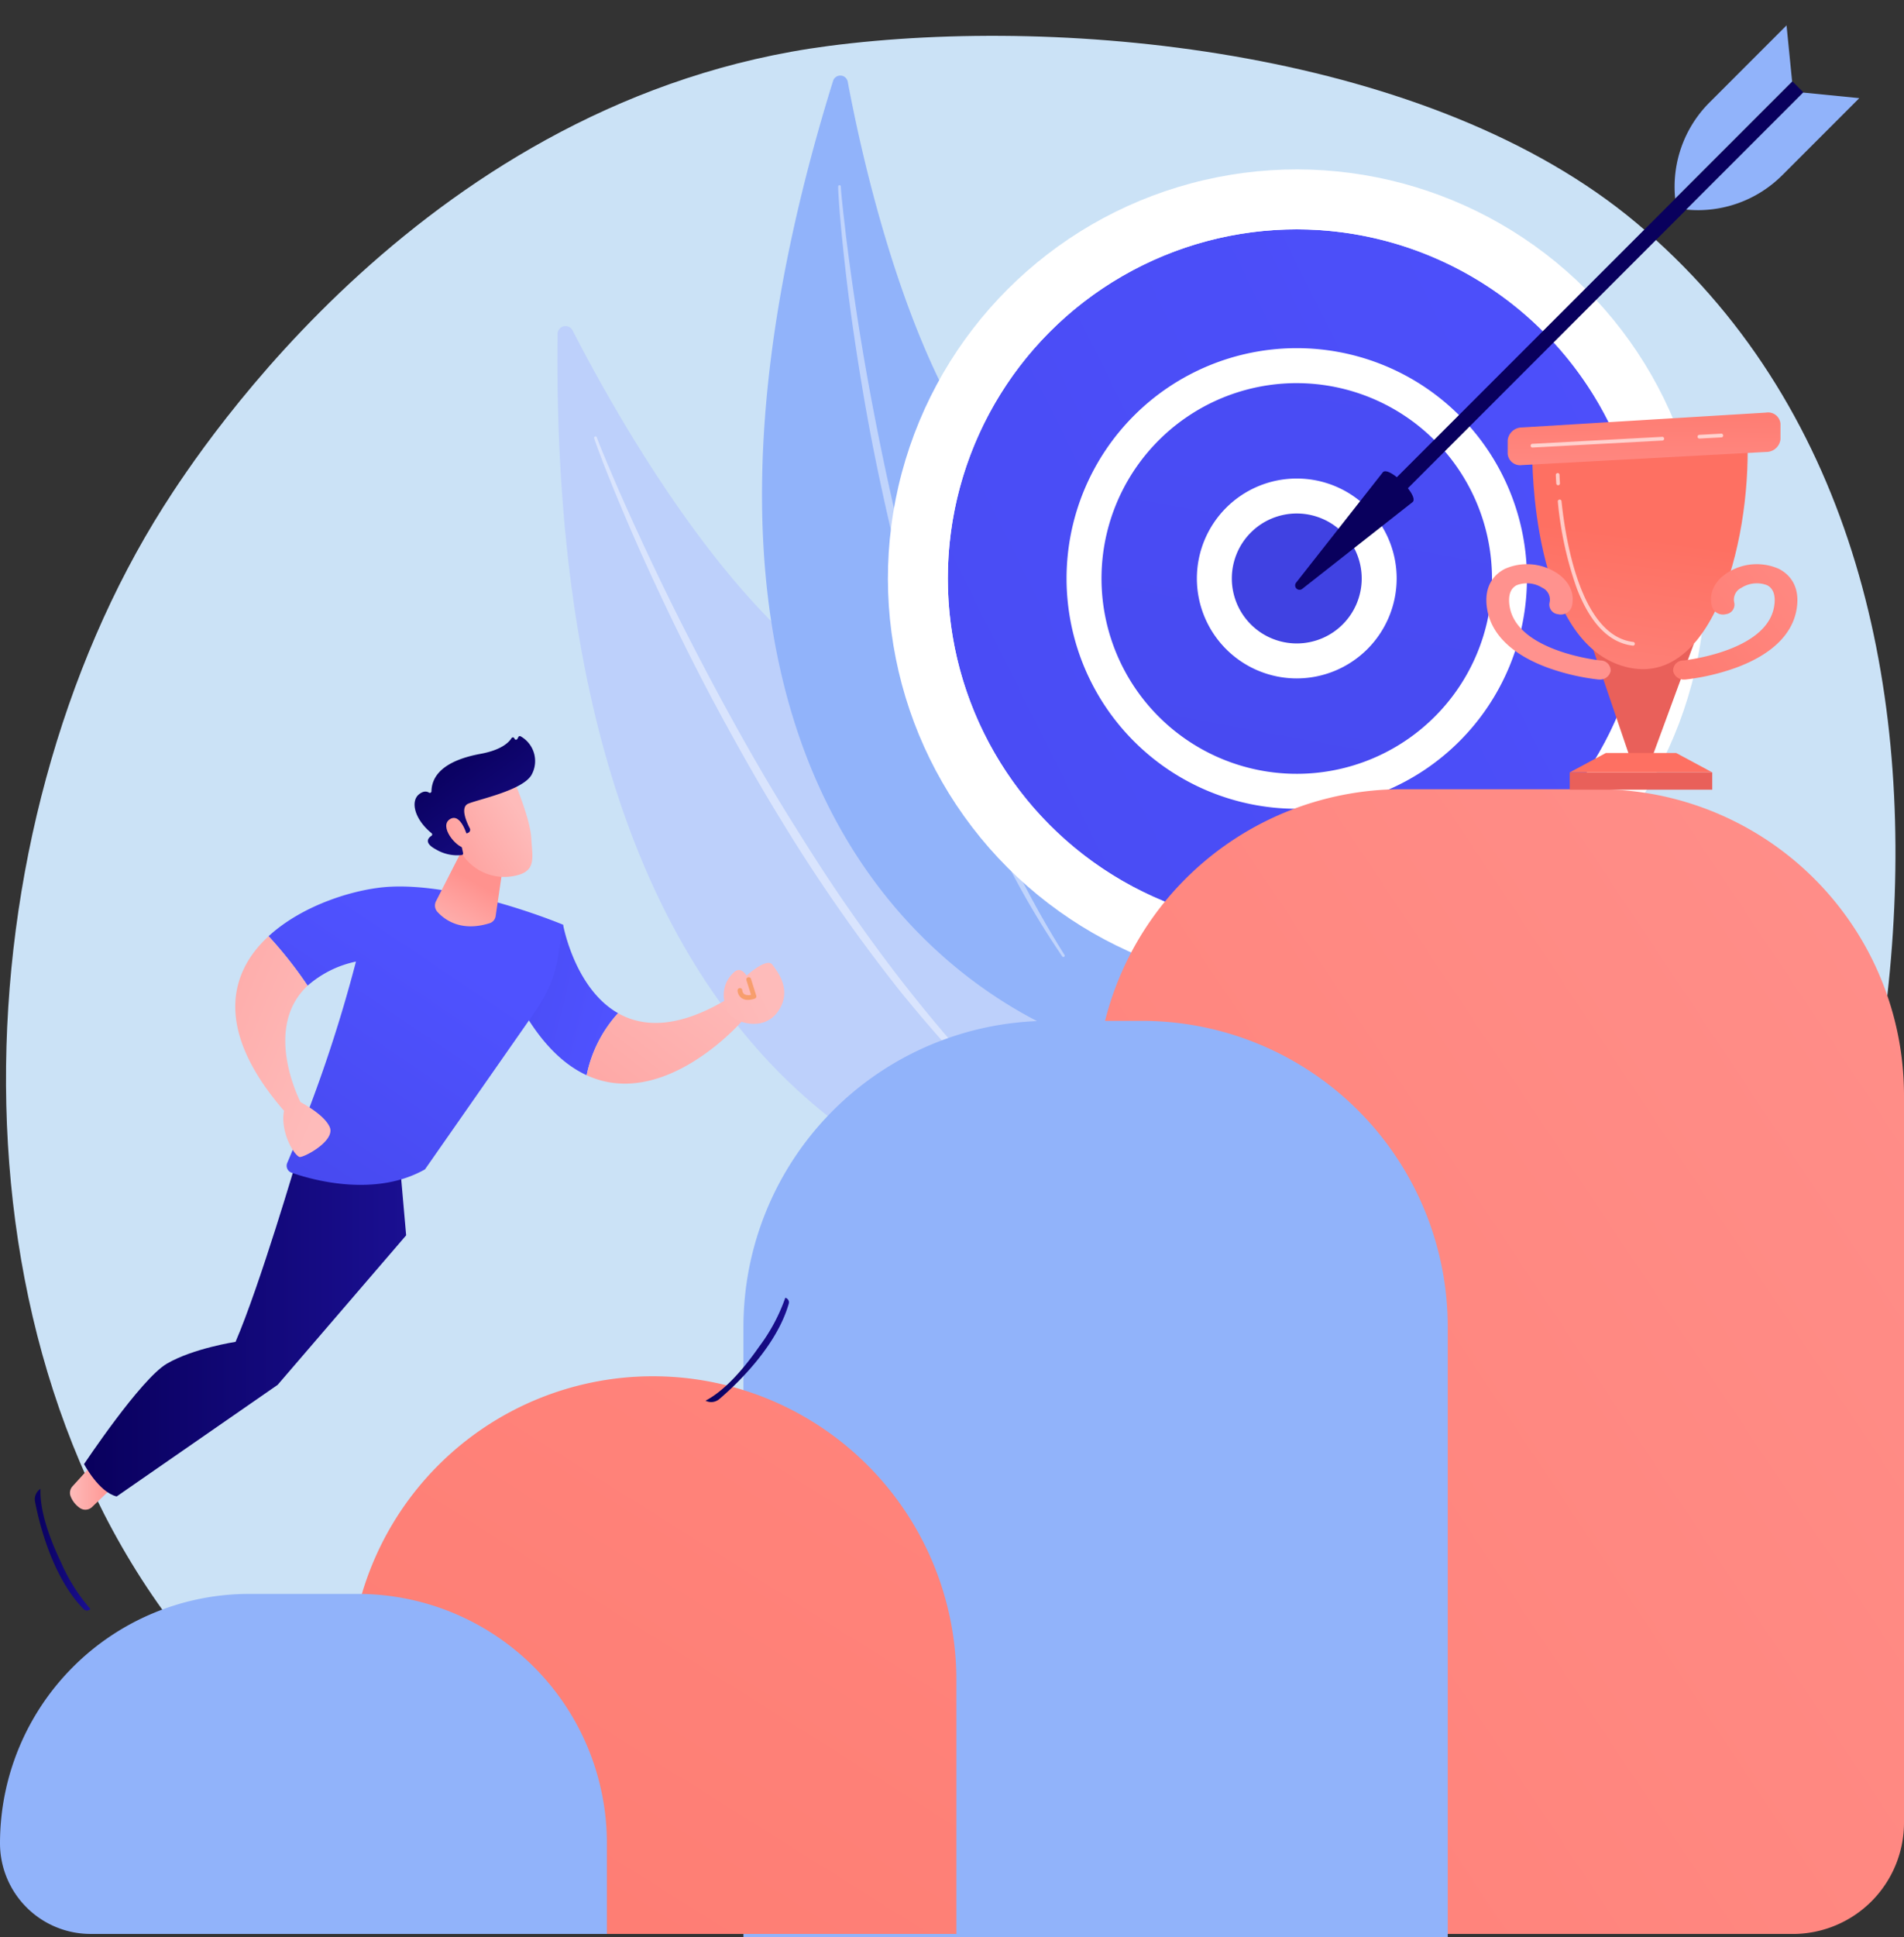 <svg xmlns="http://www.w3.org/2000/svg" xmlns:xlink="http://www.w3.org/1999/xlink" width="302.866" height="307.978"><rect width="100%" height="100%" fill="#333333" stroke="none"/><defs><linearGradient id="a" x1="1.671" y1="-.084" x2="-2.854" y2="2.172" gradientUnits="objectBoundingBox"><stop offset="0" stop-color="#4f52ff"/><stop offset="1" stop-color="#4042e2"/></linearGradient><linearGradient id="f" x1="3.187" y1="-1.358" x2="-3.193" y2="3.054" xlink:href="#a"/><linearGradient id="g" x1="3.441" y1="-6.155" x2="1.858" y2="-2.573" xlink:href="#a"/><linearGradient id="b" x1="-120.435" y1="5.077" x2="-128.435" y2="5.935" gradientUnits="objectBoundingBox"><stop offset="0" stop-color="#09005d"/><stop offset="1" stop-color="#1a0f91"/></linearGradient><linearGradient id="h" x1="-14.31" y1="22.195" x2="-14.631" y2="25.642" xlink:href="#b"/><linearGradient id="c" x1="1.279" y1="-.226" x2="-1.294" y2="2.192" gradientUnits="objectBoundingBox"><stop offset="0" stop-color="#ff928e"/><stop offset="1" stop-color="#fe7062"/></linearGradient><linearGradient id="i" x1="2.347" y1="-2.157" x2="-1.192" y2="2.973" xlink:href="#c"/><linearGradient id="d" x1=".634" y1="-2.27" x2=".558" y2="-.967" gradientUnits="objectBoundingBox"><stop offset="0" stop-color="#e1473d"/><stop offset="1" stop-color="#e9605a"/></linearGradient><linearGradient id="j" x1=".288" y1="1.688" x2=".458" y2=".425" xlink:href="#c"/><linearGradient id="k" x1=".624" y1="-15.904" x2=".56" y2="-7.44" xlink:href="#d"/><linearGradient id="l" x1="1.845" y1="-11.526" x2="1.117" y2="-4.746" xlink:href="#c"/><linearGradient id="m" x1=".399" y1="1.998" x2=".617" y2="-1.196" xlink:href="#c"/><linearGradient id="n" x1="1.782" y1="-.392" x2="-1.003" y2="1.512" xlink:href="#c"/><linearGradient id="o" x1="-21.603" y1="33.315" x2="-24.388" y2="35.219" xlink:href="#c"/><linearGradient id="p" x1=".927" y1=".632" x2="-1.894" y2="-.425" xlink:href="#a"/><linearGradient id="e" x1="1.121" y1="-.158" x2="-1.164" y2="1.904" gradientUnits="objectBoundingBox"><stop offset="0" stop-color="#febbba"/><stop offset="1" stop-color="#ff928e"/></linearGradient><linearGradient id="q" x1=".642" y1=".453" x2="-5.223" y2="3.274" xlink:href="#e"/><linearGradient id="r" x1="0" y1=".5" x2="1" y2=".5" xlink:href="#b"/><linearGradient id="s" x1="0" y1=".5" x2="1" y2=".5" xlink:href="#e"/><linearGradient id="t" x1=".528" y1=".175" x2="-.362" y2="1.576" xlink:href="#a"/><linearGradient id="u" x1=".891" y1=".756" x2="-1.329" y2="-.937" xlink:href="#e"/><linearGradient id="v" x1=".276" y1="1.206" x2=".6" y2=".434" xlink:href="#e"/><linearGradient id="w" x1=".821" y1=".35" x2="-.291" y2="1.106" xlink:href="#e"/><linearGradient id="x" x1=".28" y1=".152" x2="1.03" y2="1.129" xlink:href="#b"/><linearGradient id="y" x1="2.74" y1="-.685" x2="-1.811" y2="1.784" xlink:href="#e"/></defs><g data-name="Group 212"><path data-name="Path 427" d="M264.292 256.048c-5.4 6.921-19.547 21.5-24.216 24.521-41.525 26.9-102.319 18.344-115.681 15.631-19.731-4.007-65.355-.636-92.929-33.062-41.717-49.059-37.819-131.572-5.46-182.593 5.919-9.333 42.175-64.922 105.722-73.228 38.458-5.027 96.082.909 128.546 28.107 68.145 57.089 38.999 175.799 4.018 220.624z" fill="#cbe2f6"/><g data-name="Group 202"><g data-name="Group 200"><path data-name="Path 428" d="M88.696 53.085a1.26 1.26 0 012.379-.563c5.78 11.271 21.861 40.352 40.248 53.784 29.939 21.87 55.085 62.147 43.981 87.906 0 0-88.321 1.619-86.608-141.127z" fill="#bdd0fb"/><path data-name="Path 429" d="M94.517 69.66c.109.385.231.693.346 1.031l.362.988.746 1.965c.506 1.307 1.032 2.6 1.558 3.9q1.592 3.889 3.271 7.741c2.243 5.134 4.625 10.207 7.083 15.242s5.043 10.011 7.739 14.925 5.471 9.787 8.4 14.568a269.088 269.088 0 0019.2 27.614c3.543 4.351 7.2 8.611 11.1 12.651a145.633 145.633 0 0012.383 11.383.221.221 0 00.285-.338 162.806 162.806 0 01-12-11.672c-3.811-4.079-7.381-8.376-10.834-12.759s-6.726-8.911-9.9-13.507-6.146-9.325-9.1-14.067c-5.86-9.512-11.21-19.333-16.285-29.292q-3.791-7.477-7.291-15.1-1.759-3.806-3.439-7.648l-1.646-3.856-.8-1.935-.39-.971c-.123-.32-.26-.662-.356-.947l-.016-.047a.219.219 0 00-.418.13z" fill="#fff" opacity=".43"/></g><g data-name="Group 201"><path data-name="Path 430" d="M132.515 12.86a1.206 1.206 0 012.335.132c2.225 11.913 9.039 42.969 22.237 60.3 21.49 28.223 33.562 72.019 16.352 92.612 0 .003-81.437-22.607-40.924-153.044z" fill="#91b3fa"/><path data-name="Path 431" d="M133.323 29.649c0 .383.022.7.036 1.04l.062 1 .147 2.006c.107 1.336.235 2.67.363 4q.4 4 .887 7.991c.656 5.32 1.456 10.622 2.335 15.911s1.892 10.556 3.024 15.8 2.347 10.468 3.729 15.652a257.182 257.182 0 0010.076 30.562c2.063 4.956 4.256 9.861 6.73 14.629a139.2 139.2 0 008.255 13.816.215.215 0 00.36-.236 155.958 155.958 0 01-7.818-13.98c-2.381-4.781-4.482-9.695-6.452-14.656s-3.736-10.007-5.389-15.086-3.091-10.227-4.5-15.38c-2.78-10.321-5.006-20.787-6.945-31.3q-1.438-7.891-2.569-15.836-.575-3.97-1.069-7.952l-.462-3.983-.209-1.994-.094-1c-.025-.327-.058-.679-.068-.965v-.048a.214.214 0 00-.427.005z" fill="#fff" opacity=".43"/></g></g><g data-name="Group 208"><g data-name="Group 206" transform="translate(114.303)"><circle data-name="Ellipse 17" cx="65.031" cy="65.031" r="65.031" transform="rotate(-45 111.015 45.984)" fill="#fff"/><g data-name="Group 203" transform="translate(33.687 33.686)"><circle data-name="Ellipse 18" cx="55.502" cy="55.502" r="55.502" transform="translate(2.78 2.78)" fill="url(#a)"/><path data-name="Path 432" d="M58.282 116.564a58.282 58.282 0 1158.282-58.282 58.348 58.348 0 01-58.282 58.282zm0-113.784a55.5 55.5 0 1055.5 55.5 55.564 55.564 0 00-55.5-55.5z" fill="#fff"/></g><g data-name="Group 204" transform="translate(44.116 44.116)"><circle data-name="Ellipse 19" cx="33.837" cy="33.837" r="33.837" transform="rotate(-45 57.762 23.926)" fill="url(#f)"/><path data-name="Path 433" d="M47.853 84.469a36.616 36.616 0 1136.616-36.617 36.658 36.658 0 01-36.616 36.617zm0-67.673A31.057 31.057 0 1078.91 47.852a31.092 31.092 0 00-31.057-31.054z" fill="#fff"/></g><g data-name="Group 205" transform="translate(75.835 75.835)"><circle data-name="Ellipse 20" cx="13.109" cy="13.109" r="13.109" transform="rotate(-74.518 16.608 12.633)" fill="url(#g)"/><path data-name="Path 434" d="M16.137 32.022a15.889 15.889 0 1115.889-15.889 15.907 15.907 0 01-15.889 15.889zm0-26.219a10.33 10.33 0 1010.33 10.33 10.341 10.341 0 00-10.33-10.33z" fill="#fff"/></g></g><g data-name="Group 207"><path data-name="Rectangle 180" transform="rotate(-135 127.042 -5.137)" fill="url(#b)" d="M0 0h2.479v93.86H0z"/><path data-name="Path 435" d="M2371.675 1108.216c1.006-1.005 5.746 3.735 4.74 4.74l-17.581 13.822a.7.7 0 01-.98-.981z" transform="translate(-2151.695 -1033.149)" fill="url(#h)"/><path data-name="Path 436" d="M286.822 14.717l8.929.887-12.257 12.257a18.949 18.949 0 01-15.274 5.456z" fill="#91b3fa"/><path data-name="Path 437" d="M285.07 12.965l-.888-8.929-12.257 12.258a18.951 18.951 0 00-5.457 15.273z" fill="#91b3fa"/></g></g><path data-name="Rectangle 181" d="M48.659 0h31.228a48.659 48.659 0 0148.659 48.659v115.648A17.688 17.688 0 01110.858 182H0V48.659A48.659 48.659 0 0148.659 0z" transform="translate(174.32 125.472)" fill="url(#c)"/><path data-name="Rectangle 182" d="M166.917 162.3h14.715a48.659 48.659 0 0148.659 48.659v97.019H118.258v-97.019a48.659 48.659 0 0148.659-48.659z" fill="#91b3fa"/><path data-name="Rectangle 183" d="M48.268 0a48.268 48.268 0 0148.269 48.268V88.66H17.546A17.546 17.546 0 010 71.113V48.268A48.268 48.268 0 0148.268 0z" transform="translate(55.591 218.807)" fill="url(#i)"/><path data-name="Rectangle 184" d="M39.648 253.406h17.24a39.648 39.648 0 0139.649 39.648v14.413H14.413A14.413 14.413 0 010 293.054a39.648 39.648 0 0139.648-39.648z" fill="#91b3fa"/><g data-name="Group 209"><path data-name="Path 438" d="M2804.249 1378.639h-3.656l-5.747-16.9 15.974-.97z" transform="translate(-2541.392 -1258.407)" fill="url(#d)"/><path data-name="Path 439" d="M2705.261 1063.667c-.018 1.427-.018 29.362 14.163 33.9s20.586-19.1 20.078-35.933z" transform="translate(-2461.531 -991.746)" fill="url(#j)"/><path data-name="Rectangle 185" transform="translate(249.693 122.796)" fill="url(#k)" d="M0 0h22.672v2.753H0z"/><path data-name="Path 440" d="M2782.869 1523.774H2760.2l5.738-3.078h11.2z" transform="translate(-2510.504 -1400.978)" fill="url(#l)"/><path data-name="Path 441" d="M2671.547 1024.4a2.279 2.279 0 00-2.264 2.048v2.149a1.986 1.986 0 002.264 1.789l38.865-2.091a2.26 2.26 0 002.265-2.032v-2.454a1.969 1.969 0 00-2.263-1.772z" transform="translate(-2429.459 -956.442)" fill="url(#m)"/><path data-name="Path 442" d="M2913.44 1262.407a1.725 1.725 0 01-1.792-1.348 1.6 1.6 0 011.588-1.683c.189-.019 13.231-1.4 14.468-8.534.209-1.2.186-2.776-1.109-3.432a4.554 4.554 0 00-4.068.4 2.079 2.079 0 00-1.158 2.372 1.529 1.529 0 01-1.338 1.832 1.845 1.845 0 01-2.177-1.126c-.6-2.116.349-4.184 2.54-5.533a8.687 8.687 0 018.064-.551c1.353.686 3.519 2.44 2.82 6.476-.691 3.991-4.024 7.188-9.637 9.246a35.8 35.8 0 01-7.993 1.871c-.07.003-.139.01-.208.01z" transform="translate(-2645.505 -1154.368)" fill="url(#n)"/><path data-name="Path 443" d="M2656.037 1262.407a1.726 1.726 0 001.793-1.348 1.6 1.6 0 00-1.589-1.683c-.188-.019-13.23-1.4-14.467-8.534-.208-1.2-.186-2.776 1.109-3.432a4.555 4.555 0 014.068.4 2.08 2.08 0 011.158 2.372 1.529 1.529 0 001.337 1.832 1.844 1.844 0 002.176-1.126c.6-2.116-.349-4.184-2.539-5.533a8.688 8.688 0 00-8.065-.551c-1.354.686-3.52 2.44-2.82 6.476.691 3.991 4.024 7.188 9.638 9.246a35.8 35.8 0 007.993 1.871c.071.003.14.01.208.01z" transform="translate(-2401.628 -1154.368)" fill="url(#o)"/><path data-name="Path 444" d="M270.279 69.726a.3.3 0 01-.015-.59l3.47-.187a.3.3 0 11.032.59l-3.471.187z" fill="#fff" opacity=".63"/><path data-name="Path 445" d="M243.729 71.155a.3.3 0 01-.016-.59l20.735-1.116a.3.3 0 01.032.59l-20.736 1.116z" fill="#fff" opacity=".63"/><path data-name="Path 446" d="M259.785 102.652h-.034c-3.755-.432-6.756-3.49-8.922-9.088a56.559 56.559 0 01-3.024-13.757.3.3 0 11.587-.062c.675 6.394 3.138 21.367 11.427 22.32a.3.3 0 01-.033.589z" fill="#fff" opacity=".63"/><path data-name="Path 447" d="M247.847 77.149a.3.3 0 01-.294-.276c-.055-.853-.07-1.343-.071-1.363a.3.3 0 01.287-.3.285.285 0 01.3.286c0 .005.015.5.07 1.343a.3.3 0 01-.276.314z" fill="#fff" opacity=".63"/></g><g data-name="Group 211"><path data-name="Path 448" d="M1223.325 1772.124l-7.52 11.569c3.5 6.815 7.384 10.578 11.271 12.366a20.793 20.793 0 014.995-9.864c-6.935-3.944-8.746-14.071-8.746-14.071z" transform="translate(-1133.757 -1625.113)" fill="url(#p)"/><path data-name="Path 449" d="M1341.724 1882.618c-7.7 4.557-13.2 4.29-17.091 2.077a20.8 20.8 0 00-4.995 9.864c12.358 5.686 24.732-8.625 24.732-8.625z" transform="translate(-1226.319 -1723.612)" fill="url(#e)"/><path data-name="Path 450" d="M1521.183 1835.9s-2.078-3.624.91-6.406c0 0 .964-1.1 2.022.516 0 0 3.215-2.919 4.095-1.743s3.21 4.087.934 7.408c-2.302 3.354-6.944 1.857-7.961.225z" transform="translate(-1405.359 -1674.908)" fill="url(#q)"/><path data-name="Path 451" d="M118.985 158.971a1.806 1.806 0 01-.927-.229 1.576 1.576 0 01-.733-1.236.377.377 0 01.747-.1.856.856 0 00.368.683 1.51 1.51 0 001.024.068l-.729-2.31a.376.376 0 01.718-.226l.844 2.676a.376.376 0 01-.221.463 3.238 3.238 0 01-1.091.211z" fill="#f79e6d"/><path data-name="Path 452" d="M511.953 2598.364a1.988 1.988 0 00-.852 2.082c.628 3.271 2.691 11.912 7.7 17.027a.753.753 0 001.1 0 28.715 28.715 0 01-4.682-7.42c-2.819-5.896-3.344-9.534-3.266-11.689z" transform="translate(-505.515 -2361.664)" fill="url(#r)"/><path data-name="Path 453" d="M525.677 2591.074a7.013 7.013 0 00-6.449.107c-.008 0-.015.011-.022.016-.078 2.155.445 5.793 3.272 11.692a28.71 28.71 0 004.682 7.42.878.878 0 00.209-.367c.942-3.272 2.931-12.359-1.692-18.868z" transform="translate(-512.768 -2354.496)" fill="url(#r)"/><path data-name="Path 454" d="M568.933 2564.624l-2.928 2.81a1.535 1.535 0 01-1.91.18 4.026 4.026 0 01-1.489-1.834 1.544 1.544 0 01.282-1.634l2.923-3.216a1.541 1.541 0 012.467.252l.914 1.546a1.541 1.541 0 01-.259 1.896z" transform="translate(-551.356 -2327.843)" fill="url(#s)"/><path data-name="Path 455" d="M1493.8 2334.921a1.99 1.99 0 002.231-.289c2.534-2.162 9.025-8.226 11-15.112a.752.752 0 00-.543-.961 28.726 28.726 0 01-4.136 7.737c-3.739 5.373-6.643 7.627-8.552 8.625z" transform="translate(-1381.572 -2112.232)" fill="url(#r)"/><path data-name="Path 456" d="M1463.352 2329.143a7.011 7.011 0 003.28 5.553c.008.005.017.007.025.012 1.912-1 4.816-3.25 8.547-8.623a28.712 28.712 0 004.136-7.738.88.88 0 00-.423 0c-3.308.798-12.19 3.561-15.565 10.796z" transform="translate(-1354.432 -2112.02)" fill="url(#r)"/><path data-name="Path 457" d="M1428.318 2358.794l3.06 2.665a1.536 1.536 0 01.35 1.887 4.025 4.025 0 01-1.694 1.646 1.545 1.545 0 01-1.653-.135l-3.464-2.625a1.541 1.541 0 01.031-2.48l1.458-1.048a1.541 1.541 0 011.912.09z" transform="translate(-1319.625 -2147.761)" fill="url(#s)"/><path data-name="Path 458" d="M617.068 2113.364s-5.971 20.341-9.831 29.281c0 0-6.748 1.029-10.925 3.47s-13.173 15.966-13.173 15.966 2.349 4.46 5.184 5.144l25.61-17.745 20.439-23.769-.97-11.024z" transform="translate(-569.768 -1929.311)" fill="url(#r)"/><path data-name="Path 459" d="M884.737 2098.078l-1.747 5.57s1.6 14.6 20.008 12.141 20.724-5.468 20.724-5.468-1.6 9.327 18.533 20.541c0 0 3.06-2.31 3.733-4.933l-14.107-23.252c-1.962-3.05-3.782-3.853-7.365-3.293-7.923 1.239-22.758 2.854-25 2.471z" transform="translate(-837.069 -1915.684)" fill="url(#r)"/><path data-name="Path 460" d="M872.851 1716.2c-5.365.273-13.846 2.823-19.324 7.867a66.167 66.167 0 016.206 7.866 16.911 16.911 0 017.693-3.834 227.857 227.857 0 01-10.925 31.993 1.166 1.166 0 00.681 1.572c3.362 1.172 13.274 3.961 21.225-.532l17.627-25.24a21.6 21.6 0 003.642-9.1l.7-4.553s-15.834-6.639-27.525-6.039z" transform="translate(-810.804 -1575.222)" fill="url(#t)"/><path data-name="Path 461" d="M819.7 1819.3c-.766-1.692-3.389-3.272-4.641-3.951-1.089-2.245-5.436-12.341 1.136-18.51a66.136 66.136 0 00-6.206-7.866c-6.321 5.819-8.634 14.96 2.449 27.759-.6 3.152 1.369 6.823 2.436 7.338.489.237 5.84-2.52 4.826-4.77z" transform="translate(-767.262 -1640.134)" fill="url(#u)"/><path data-name="Path 462" d="M1102.062 1654.746l-4.6 9.014a1.489 1.489 0 00.215 1.674c1.115 1.242 3.749 3.259 8.33 1.814a1.388 1.388 0 00.945-1.127l1.2-8.186z" transform="translate(-1028.109 -1520.476)" fill="url(#v)"/><g data-name="Group 210"><path data-name="Path 463" d="M1122.992 1558.324s2.7 6.2 2.882 9.462.883 5.37-2.882 6.026a8.005 8.005 0 01-8.656-4.464s-2.693-5-2.089-7.046 10.745-3.978 10.745-3.978z" transform="translate(-1041.362 -1434.521)" fill="url(#w)"/><path data-name="Path 464" d="M1075.826 1511.393l.214-.094a.517.517 0 00.253-.71c-.531-1.026-1.566-3.377-.229-3.925 1.723-.707 8.55-2.1 10.023-4.521a4.507 4.507 0 00-1.724-6.188.26.26 0 00-.34.11l-.157.3a.256.256 0 01-.472-.048.255.255 0 00-.461-.066c-.453.725-1.675 1.9-4.944 2.5-4.645.857-7.717 2.737-7.793 5.948a.256.256 0 01-.4.211c-.343-.209-.892-.307-1.626.31-1.276 1.073-.754 3.855 2.043 6.145a.254.254 0 01-.012.41c-.507.33-1.263 1.115.7 2.162a6.6 6.6 0 004.121.9.255.255 0 00.207-.308l-.622-2.821a.256.256 0 01.25-.311z" transform="translate(-1001.565 -1378.899)" fill="url(#x)"/><path data-name="Path 465" d="M1117.278 1618.832s-1.03-3.964-2.807-2.852.922 4.441 2.351 4.589z" transform="translate(-1042.901 -1485.743)" fill="url(#y)"/></g></g></g></svg>
